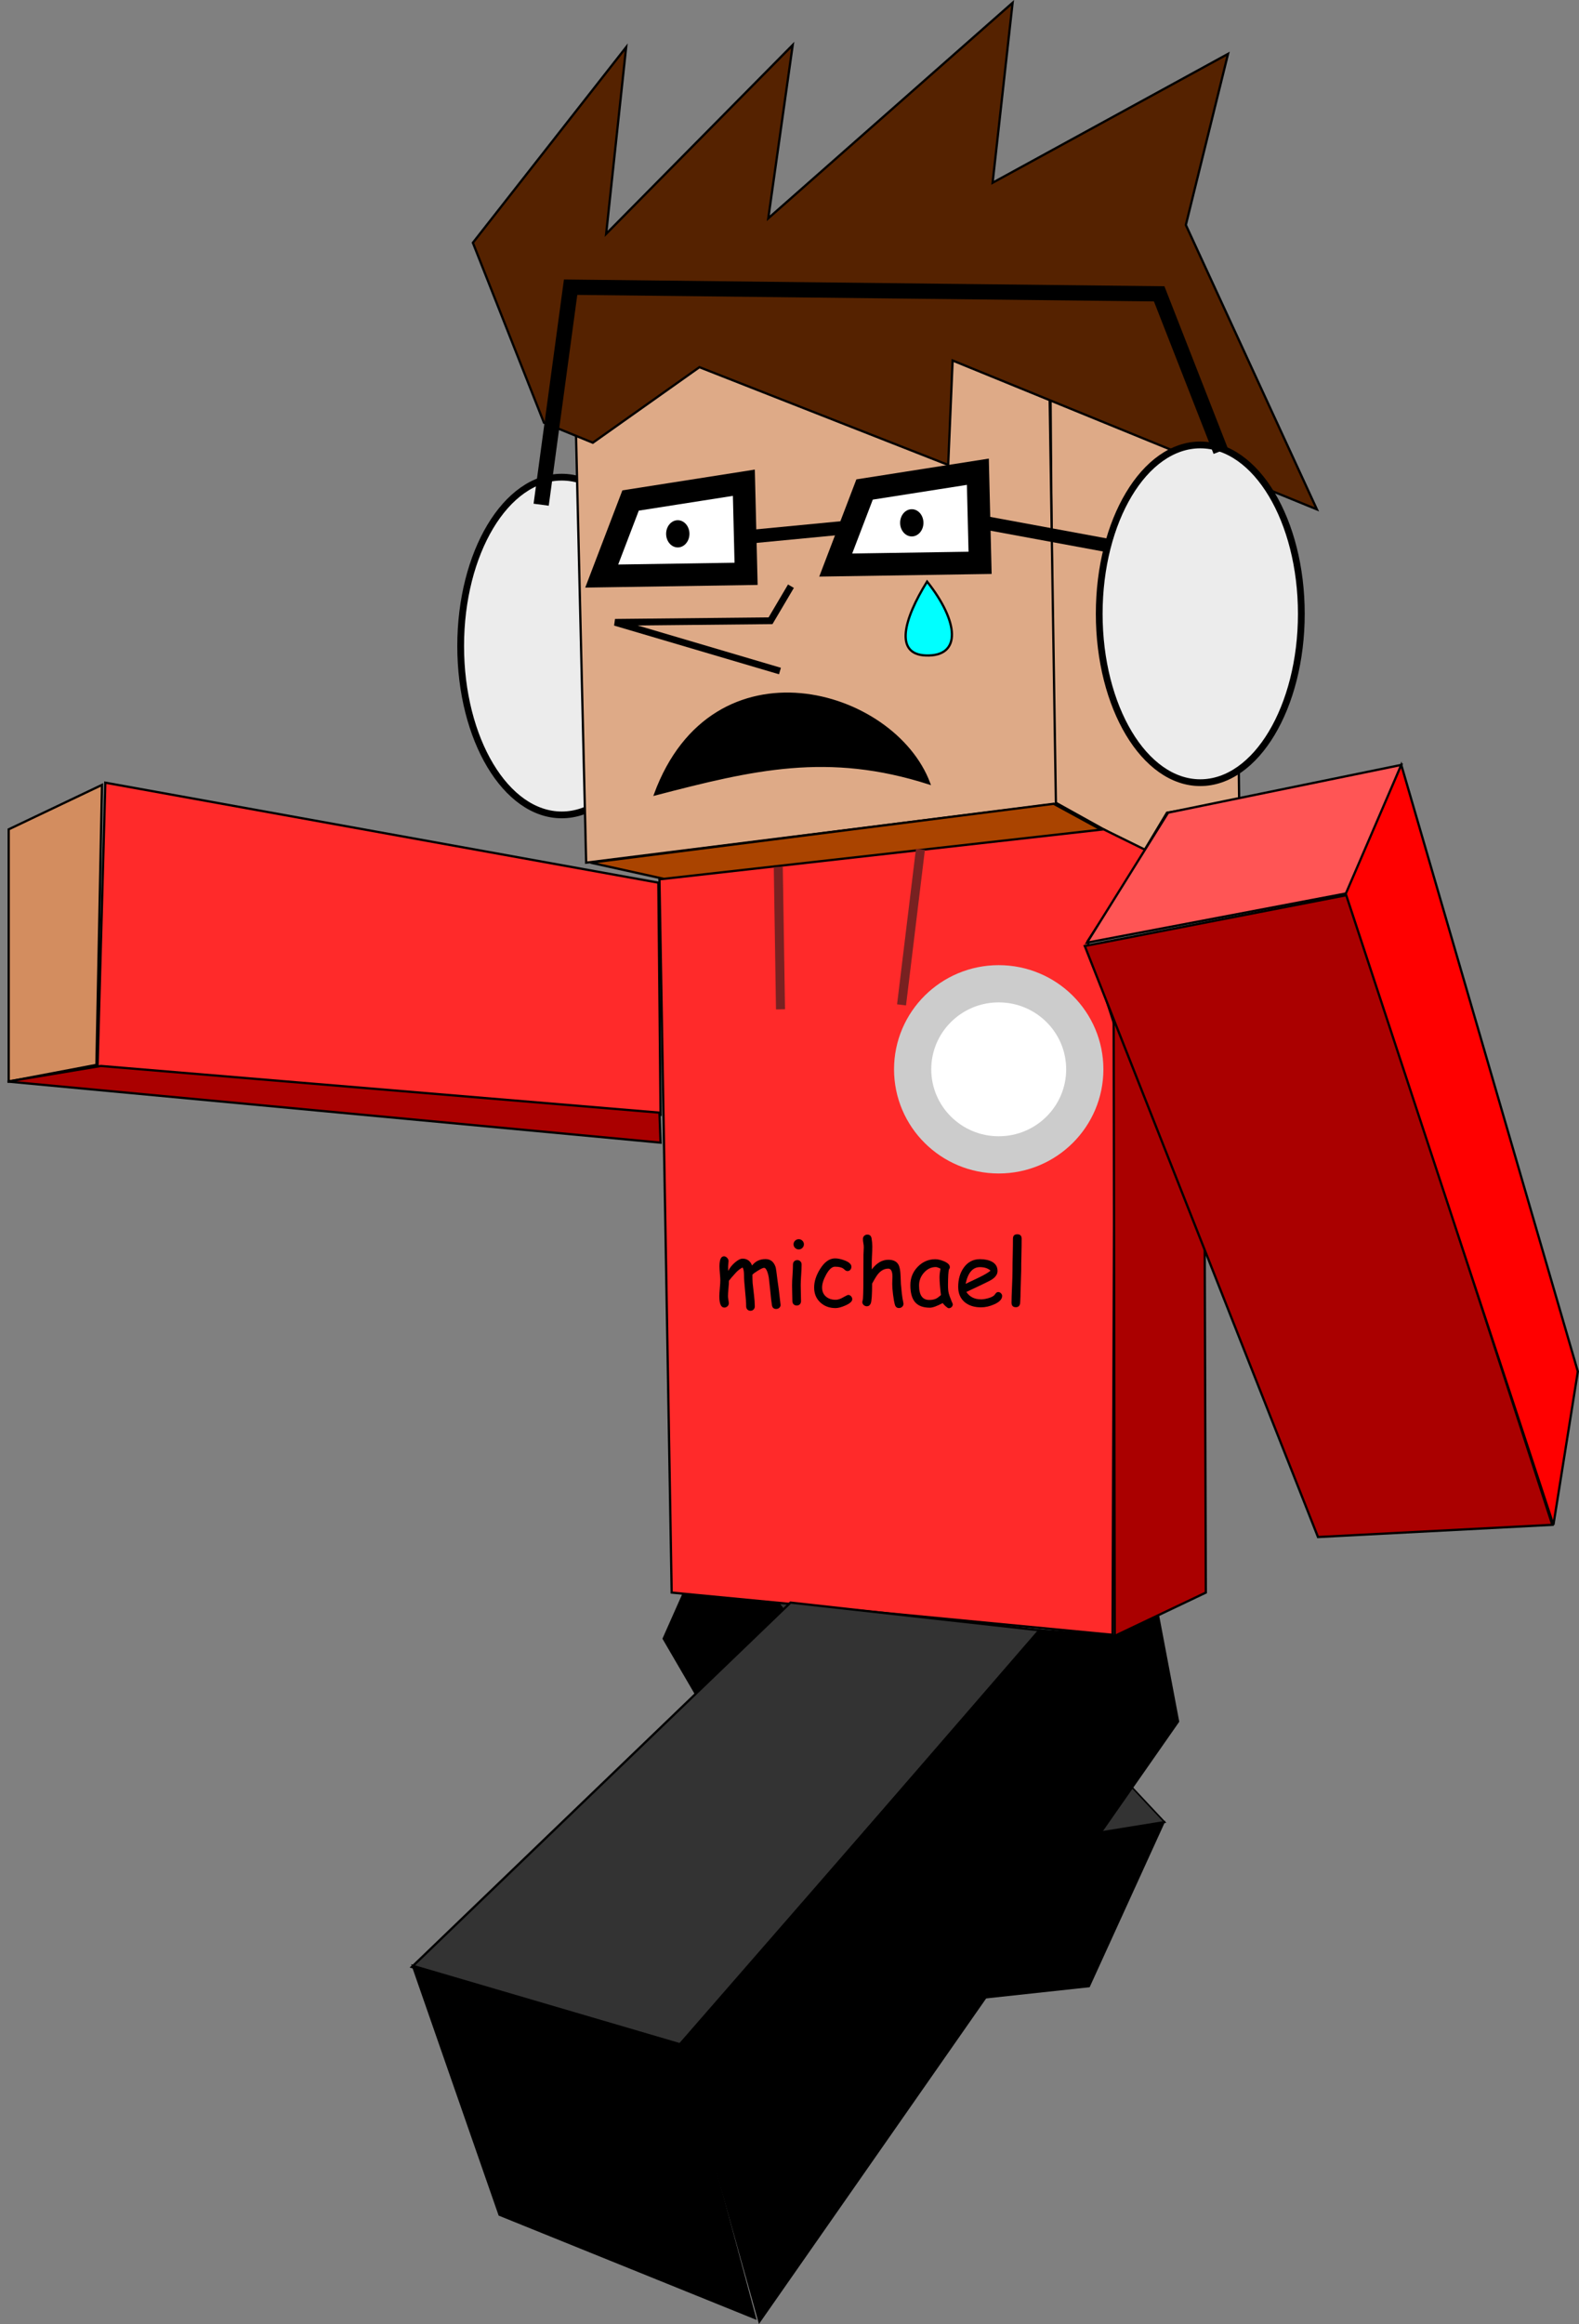 <?xml version="1.0" encoding="UTF-8" standalone="no"?>
<!-- Created with Inkscape (http://www.inkscape.org/) -->

<svg
   width="185.239mm"
   height="272.525mm"
   viewBox="0 0 185.239 272.525"
   version="1.1"
   id="svg5327"
   xml:space="preserve"
   inkscape:version="1.2.2 (b0a8486541, 2022-12-01)"
   sodipodi:docname="michael mell.svg"
   xmlns:inkscape="http://www.inkscape.org/namespaces/inkscape"
   xmlns:sodipodi="http://sodipodi.sourceforge.net/DTD/sodipodi-0.dtd"
   xmlns="http://www.w3.org/2000/svg"
   xmlns:svg="http://www.w3.org/2000/svg"><rect x="0" y="0" width="185.239" height="272.525" fill="#808080" stroke="none"/><sodipodi:namedview
     id="namedview5329"
     pagecolor="#ffffff"
     bordercolor="#666666"
     borderopacity="1.0"
     inkscape:showpageshadow="2"
     inkscape:pageopacity="0.0"
     inkscape:pagecheckerboard="0"
     inkscape:deskcolor="#d1d1d1"
     inkscape:document-units="mm"
     showgrid="false"
     inkscape:zoom="0.50772211"
     inkscape:cx="-91.585532"
     inkscape:cy="581.0265"
     inkscape:window-width="1920"
     inkscape:window-height="990"
     inkscape:window-x="0"
     inkscape:window-y="0"
     inkscape:window-maximized="1"
     inkscape:current-layer="svg5327" /><defs
     id="defs5324"><rect
       x="347.631"
       y="505.69"
       width="150.181"
       height="90.108"
       id="rect9300" /></defs><g
     inkscape:groupmode="layer"
     id="layer4"
     inkscape:label="Michael"
     transform="translate(-8.361,9.966)"><g
       id="g5881"
       inkscape:label="Right Arm"><path
         style="fill:#ff2a2a;stroke:#000000;stroke-width:0.265px;stroke-linecap:butt;stroke-linejoin:miter;stroke-opacity:1"
         d="m 85.594,93.541 0.261,27.228 -66.052,-5.602 0.912,-33.352 z"
         id="path5832" /><path
         style="fill:#d38d5f;stroke:#000000;stroke-width:0.265px;stroke-linecap:butt;stroke-linejoin:miter;stroke-opacity:1"
         d="M 20.324,82.076 9.38,87.287 V 116.861 l 10.292,-1.954 z"
         id="path5834" /><path
         style="fill:#aa0000;stroke:#000000;stroke-width:0.265px;stroke-linecap:butt;stroke-linejoin:miter;stroke-opacity:1"
         d="m 9.25,116.861 76.604,7.165 -0.13,-3.518 -65.531,-5.472 z"
         id="path5836" /></g><g
       id="g5876"
       inkscape:label="Head"><ellipse
         style="fill:#ececec;stroke:#000000;stroke-width:0.794;stroke-linecap:round;stroke-linejoin:round;stroke-dasharray:none;paint-order:markers stroke fill"
         id="path6810-3"
         cx="74.259"
         cy="65.791"
         rx="11.855"
         ry="19.802" /><path
         style="fill:#deaa87;stroke:#000000;stroke-width:0.265px;stroke-linecap:butt;stroke-linejoin:miter;stroke-opacity:1"
         d="m 131.452,16.676 0.521,67.355 10.553,5.863 2.736,-4.56 8.468,-1.433 -0.521,-44.946 z"
         id="path5838" /><path
         style="fill:#deaa87;stroke:#000000;stroke-width:0.265px;stroke-linecap:butt;stroke-linejoin:miter;stroke-opacity:1"
         d="M 131.192,16.806 75.692,30.746 77.126,91.196 132.234,84.291 Z"
         id="path5840"
         inkscape:label="path5840" /><path
         style="display:inline;fill:#aa4400;stroke:#000000;stroke-width:0.265px;stroke-linecap:butt;stroke-linejoin:miter;stroke-opacity:1"
         d="m 77.647,91.196 8.859,1.954 51.2,-5.732 -5.732,-3.127 z"
         id="path5842" /><path
         style="fill:#552200;stroke:#000000;stroke-width:0.265px;stroke-linecap:butt;stroke-linejoin:miter;stroke-opacity:1"
         d="M 72.175,39.605 63.837,18.5 81.816,-4.43 79.471,17.457 101.358,-4.69 98.491,15.634 127.153,-9.641 124.808,11.465 152.427,-3.648 147.476,16.415 162.85,49.767 120.118,32.309 119.597,44.556 90.414,33.091 77.907,41.95 Z"
         id="path5949"
         inkscape:label="Hair" /><g
         id="g5962"
         inkscape:label="Glass"><path
           style="fill:#ffffff;stroke:#000000;stroke-width:2.646;stroke-linecap:butt;stroke-linejoin:miter;stroke-dasharray:none;stroke-opacity:1"
           d="m 82.337,48.725 13.289,-2.084 0.261,10.683 -16.936,0.261 z"
           id="path5952" /><ellipse
           style="fill:#000000;stroke-width:2.646;stroke-linecap:round;stroke-linejoin:round;stroke-dasharray:none;paint-order:markers stroke fill"
           id="path5956"
           cx="87.874"
           cy="52.633"
           rx="1.368"
           ry="1.596" /></g><g
         id="g5968"
         inkscape:label="Glass 2"
         transform="translate(27.452,-1.29)"><path
           style="fill:#ffffff;stroke:#000000;stroke-width:2.646;stroke-linecap:butt;stroke-linejoin:miter;stroke-dasharray:none;stroke-opacity:1"
           d="m 82.337,48.725 13.289,-2.084 0.261,10.683 -16.936,0.261 z"
           id="path5964" /><ellipse
           style="fill:#000000;stroke-width:2.646;stroke-linecap:round;stroke-linejoin:round;stroke-dasharray:none;paint-order:markers stroke fill"
           id="ellipse5966"
           cx="87.874"
           cy="52.633"
           rx="1.368"
           ry="1.596" /></g><path
         style="fill:none;stroke:#000000;stroke-width:1.587;stroke-linecap:butt;stroke-linejoin:miter;stroke-dasharray:none;stroke-opacity:1"
         d="m 95.438,53.062 13.45,-1.29"
         id="path5970" /><path
         style="fill:none;stroke:#000000;stroke-width:1.587;stroke-linecap:butt;stroke-linejoin:miter;stroke-dasharray:none;stroke-opacity:1"
         d="m 123.259,51.22 23.952,4.422 -0.553,6.817"
         id="path5972" /><path
         style="fill:none;stroke:#000000;stroke-width:0.794;stroke-linecap:butt;stroke-linejoin:miter;stroke-dasharray:none;stroke-opacity:1"
         d="m 101.15,58.774 -2.395,4.053 -18.24,0.184 19.346,5.712"
         id="path6700" /><path
         style="fill:#000000;stroke:#000000;stroke-width:0.265px;stroke-linecap:butt;stroke-linejoin:miter;stroke-opacity:1"
         d="M 85.212,83.186 C 92.006,64.731 113.202,70.772 117.363,81.896 105.49,78.095 96.756,80.181 85.212,83.186 Z"
         id="path6704"
         sodipodi:nodetypes="ccc" /><ellipse
         style="fill:#ececec;stroke:#000000;stroke-width:0.794;stroke-linecap:round;stroke-linejoin:round;stroke-dasharray:none;paint-order:markers stroke fill"
         id="path6810"
         cx="149.17"
         cy="62.013"
         rx="11.855"
         ry="19.802" /><path
         style="color:#000000;fill:#e6e6e6;stroke:#000000;-inkscape-stroke:none;paint-order:stroke fill markers"
         d="m 74.955,23.311 -3.434,25.361 0.787,0.105 3.34,-24.666 68.43,0.775 6.938,17.729 0.738,-0.289 -7.133,-18.227 z"
         id="path6812" /><path
         style="fill:#00ffff;stroke:#000000;stroke-width:0.265px;stroke-linecap:butt;stroke-linejoin:miter;stroke-opacity:1"
         d="m 117.121,58.235 c -2.748,4.419 -3.862,8.539 -0.13,8.664 4.221,0.14 3.853,-3.982 0.13,-8.664 z"
         id="path9194"
         sodipodi:nodetypes="csc" /></g><g
       id="g5894"
       inkscape:label="Right Leg (bad)"
       transform="matrix(-0.694,-0.053,-0.123,0.583,211.494,78.075)"
       style="display:inline"><path
         style="fill:#333333;stroke:#000000;stroke-width:0.265px;stroke-linecap:butt;stroke-linejoin:miter;stroke-opacity:1"
         d="m 101.097,177.962 -44.425,42.732 31.397,9.12 42.341,-48.594 z"
         id="path5888" /><path
         style="fill:#000000;stroke:#000000;stroke-width:0.265px;stroke-linecap:butt;stroke-linejoin:miter;stroke-opacity:1"
         d="m 56.802,220.563 6.717,33.788 33.409,7.511 -8.598,-32.049 z"
         id="path5890"
         sodipodi:nodetypes="ccccc" /><path
         style="fill:#000000;stroke:#000000;stroke-width:0.265px;stroke-linecap:butt;stroke-linejoin:miter;stroke-opacity:1"
         d="m 88.33,229.683 9.12,32.57 49.115,-70.351 -2.345,-12.377 -4.56,2.345 -9.38,-0.651 z"
         id="path5892" /></g><g
       id="g5871"
       inkscape:label="Body"
       style="display:inline"><path
         style="fill:#ff2a2a;stroke:#000000;stroke-width:0.265px;stroke-linecap:butt;stroke-linejoin:miter;stroke-opacity:1"
         d="m 85.724,93.15 1.433,83.639 51.721,4.951 0.256,-71.407 -3.194,-9.902 6.924,-10.669 -5.028,-2.474 z"
         id="path5844"
         sodipodi:nodetypes="cccccccc" /><path
         style="fill:#aa0000;stroke:#000000;stroke-width:0.265px;stroke-linecap:butt;stroke-linejoin:miter;stroke-opacity:1"
         d="m 139.008,109.435 10.683,26.968 0.13,40.387 -10.683,5.081 z"
         id="path5846"
         inkscape:label="path5846" /><ellipse
         style="fill:#ffffff;stroke:#cccccc;stroke-width:4.366;stroke-linecap:round;stroke-linejoin:round;stroke-dasharray:none;paint-order:stroke fill markers"
         id="path7010"
         cx="125.524"
         cy="115.428"
         rx="10.097"
         ry="10.032" /><path
         style="fill:#782121;stroke:#782121;stroke-width:1.058;stroke-linecap:butt;stroke-linejoin:miter;stroke-dasharray:none;stroke-opacity:1"
         d="m 99.664,91.717 0.261,16.676"
         id="path7012" /><path
         style="fill:#782121;stroke:#782121;stroke-width:1.058;stroke-linecap:butt;stroke-linejoin:miter;stroke-dasharray:none;stroke-opacity:1"
         d="m 116.34,89.632 -2.215,18.239"
         id="path7014" /><g
         aria-label="michael"
         id="text9298"
         style="font-size:40px;line-height:1.25;font-family:'Comic Sans MS';-inkscape-font-specification:'Comic Sans MS';white-space:pre;shape-inside:url(#rect9300)"
         inkscape:label="michael text"
         transform="scale(0.265)"><path
           d="m 375.15,541.626 q -1.602,0 -1.875,-1.699 -0.352,-2.148 -0.703,-6.055 l -0.664,-6.055 q -0.195,-1.348 -0.664,-2.637 -0.664,-1.758 -1.445,-1.758 -0.723,0 -2.695,1.23 -1.875,1.133 -2.461,1.816 -0.019,1.836 0.098,3.672 l 0.586,5.215 q 0.371,3.086 0.371,5.098 0,0.859 -0.547,1.406 -0.527,0.566 -1.367,0.566 -0.84,0 -1.387,-0.566 -0.527,-0.547 -0.527,-1.406 0,-2.363 -0.488,-6.973 -0.469,-4.629 -0.469,-6.992 0,-2.07 -0.586,-3.223 -1.367,0.625 -2.773,2.031 l -2.305,2.578 q -0.312,0.469 -0.996,1.23 0,1.172 -0.215,3.457 -0.215,2.285 -0.215,3.379 0,0.586 0.176,1.641 0.195,1.055 0.195,1.523 0,0.801 -0.605,1.348 -0.586,0.547 -1.387,0.547 -2.207,0 -2.207,-5.02 0,-1.172 0.215,-3.496 0.215,-2.324 0.215,-3.496 0,-1.035 -0.195,-3.105 -0.176,-2.07 -0.176,-3.125 0,-4.434 1.992,-4.434 0.762,0 1.387,0.664 0.645,0.664 0.645,1.445 0,0.371 -0.098,1.152 -0.098,0.781 -0.098,1.191 l 0.039,2.051 q 1.016,-2.09 2.988,-3.77 1.973,-1.699 3.359,-1.699 3.066,0 4.219,3.047 1.074,-1.426 2.559,-2.129 1.484,-0.723 3.398,-0.723 3.262,0 4.453,3.516 0.234,0.703 0.801,5.488 0.547,3.359 1.406,11.191 0.059,0.781 -0.527,1.328 -0.586,0.547 -1.426,0.547 z"
           id="path9304" /><path
           d="m 385.15,515.278 q -0.938,0 -1.621,-0.664 -0.684,-0.664 -0.684,-1.602 0,-0.938 0.684,-1.602 0.684,-0.664 1.621,-0.664 0.938,0 1.602,0.664 0.684,0.664 0.684,1.602 0,0.938 -0.684,1.602 -0.664,0.664 -1.602,0.664 z m 0.879,15.859 q 0,1.172 0.059,3.516 0.078,2.324 0.078,3.496 0,0.859 -0.527,1.406 -0.527,0.547 -1.387,0.547 -0.84,0 -1.387,-0.547 -0.527,-0.547 -0.527,-1.406 0,-1.172 -0.078,-3.496 -0.059,-2.344 -0.059,-3.516 0,-1.836 0.195,-4.57 0.195,-2.754 0.195,-4.59 0,-0.879 0.527,-1.426 0.547,-0.547 1.387,-0.547 0.84,0 1.367,0.547 0.547,0.547 0.547,1.426 0,1.836 -0.195,4.59 -0.195,2.734 -0.195,4.57 z"
           id="path9306" /><path
           d="m 401.459,541.235 q -4.004,0 -6.68,-2.422 -2.812,-2.539 -2.812,-6.699 0,-3.965 2.637,-8.184 2.93,-4.688 6.602,-4.688 1.914,0 4.277,0.898 2.988,1.152 2.988,2.812 0,0.742 -0.488,1.328 -0.488,0.566 -1.211,0.566 -0.566,0 -0.996,-0.332 -0.41,-0.352 -0.801,-0.684 -1.152,-0.918 -3.77,-0.918 -1.992,0 -3.945,3.555 -1.777,3.262 -1.777,5.645 0,2.578 1.758,4.062 1.641,1.387 4.219,1.387 1.172,0 2.5,-0.625 l 2.266,-1.211 q 0.586,-0.312 0.84,-0.312 0.723,0 1.25,0.586 0.527,0.566 0.527,1.309 0,1.426 -3.008,2.754 -2.637,1.172 -4.375,1.172 z"
           id="path9308" /><path
           d="m 429.525,541.216 q -1.387,0 -1.816,-1.484 -0.449,-1.602 -0.82,-4.551 -0.352,-2.832 -0.352,-4.648 0,-0.508 0.039,-1.543 0.059,-1.035 0.059,-1.543 0,-3.672 -1.836,-3.672 -2.48,0 -4.434,2.246 -0.996,1.152 -2.734,4.395 0,7.441 -0.625,8.809 -0.547,1.211 -1.699,1.211 -0.801,0 -1.406,-0.547 -0.605,-0.547 -0.605,-1.328 0,-0.273 0.176,-0.859 0.156,-0.488 0.215,-2.852 l 0.059,-2.891 0.059,-14.355 q 0.137,-2.422 0.137,-3.262 0,-0.996 -0.195,-1.875 -0.176,-0.898 -0.176,-1.855 0,-0.82 0.566,-1.348 0.566,-0.547 1.387,-0.547 1.602,0 1.875,1.719 0.312,1.895 0.312,3.418 0,2.051 -0.137,4.277 -0.117,2.129 -0.098,4.277 l 0.019,1.719 q 1.602,-2.148 3.418,-3.203 1.836,-1.074 3.887,-1.074 3.242,0 4.453,2.109 0.859,1.484 0.977,5 l 0.156,3.73 0.391,4.062 q 0.273,2.285 0.664,4.023 0.078,0.332 0.078,0.566 0,0.801 -0.586,1.328 -0.586,0.547 -1.406,0.547 z"
           id="path9310" /><path
           d="m 451.537,541.294 q -0.371,0 -1.348,-0.859 -0.879,-0.801 -1.309,-1.426 -1.875,1.016 -3.301,1.523 -1.426,0.527 -2.383,0.527 -4.57,0 -6.66,-2.578 -1.973,-2.422 -1.973,-7.422 0,-4.727 3.242,-8.086 3.262,-3.359 7.773,-3.359 1.699,0 3.809,0.879 2.656,1.094 2.656,2.637 0,0.527 -0.391,0.938 -0.195,0.742 -0.312,2.441 -0.098,1.699 -0.117,4.355 -0.019,2.422 0.332,3.828 0.195,0.859 1.23,3.438 0.137,0.352 0.449,1.035 l 0.117,0.332 q 0,0.781 -0.547,1.289 -0.547,0.508 -1.27,0.508 z m -4.062,-13.574 q 0,-0.84 0.098,-1.816 0.117,-0.996 0.332,-2.109 -0.723,-0.371 -1.25,-0.547 -0.508,-0.176 -0.82,-0.176 -3.027,0 -5.234,2.48 -2.188,2.461 -2.188,5.684 0,3.203 1.133,4.805 1.133,1.602 3.398,1.602 1.875,0 3.184,-0.684 0.703,-0.371 1.973,-1.484 -0.625,-5.176 -0.625,-7.754 z"
           id="path9312" /><path
           d="m 465.873,540.903 q -4.414,0 -7.148,-2.207 -2.988,-2.441 -2.988,-6.836 0,-5.078 2.461,-8.516 2.676,-3.75 7.148,-3.75 3.242,0 5.293,1.094 2.52,1.348 2.52,4.141 0,1.953 -2.207,3.555 -0.977,0.703 -4.141,2.188 l -7.461,3.535 q 1.094,1.621 2.715,2.441 1.641,0.82 3.809,0.82 1.348,0 3.164,-0.508 2.305,-0.645 2.969,-1.68 0.664,-1.055 1.426,-1.055 0.684,0 1.211,0.527 0.547,0.508 0.547,1.191 0,2.168 -3.496,3.73 -2.988,1.328 -5.82,1.328 z m -0.527,-17.793 q -2.383,0 -3.965,1.855 -1.582,1.836 -2.363,5.547 l 5.996,-2.852 q 3.535,-1.719 5.039,-2.988 -1.68,-1.562 -4.707,-1.562 z"
           id="path9314" /><path
           d="m 483.627,524.653 -0.293,9.707 q 0,1.543 -0.156,4.531 -0.195,1.953 -1.914,1.953 -1.914,0 -1.914,-1.992 0,-2.363 0.215,-7.09 0.215,-4.746 0.215,-7.109 0,-3.086 0.098,-7.051 0.098,-3.984 0.098,-7.07 0,-1.953 1.914,-1.953 1.934,0 1.934,1.953 0,3.086 -0.098,7.07 -0.098,3.965 -0.098,7.051 z"
           id="path9316" /></g></g><g
       id="g5886"
       inkscape:label="Left Arm"
       style="display:inline"><path
         style="fill:#ff5555;stroke:#000000;stroke-width:0.265px;stroke-linecap:butt;stroke-linejoin:miter;stroke-opacity:1"
         d="m 145.392,85.333 -9.51,15.243 30.876,-5.863 5.993,-14.982 z"
         id="path5826" /><path
         style="fill:#aa0000;stroke:#000000;stroke-width:0.265px;stroke-linecap:butt;stroke-linejoin:miter;stroke-opacity:1"
         d="m 135.621,100.967 27.359,69.309 27.489,-1.433 -23.971,-73.869 z"
         id="path5828" /><path
         style="fill:#ff0000;stroke:#000000;stroke-width:0.265px;stroke-linecap:butt;stroke-linejoin:miter;stroke-opacity:1"
         d="m 172.751,79.731 20.714,71.133 -2.866,17.979 -24.362,-73.999 z"
         id="path5830" /></g><g
       id="g5857"
       inkscape:label="Left Leg"
       style="display:inline"><path
         style="fill:#333333;stroke:#000000;stroke-width:0.265px;stroke-linecap:butt;stroke-linejoin:miter;stroke-opacity:1"
         d="m 101.097,177.962 -44.425,42.732 31.397,9.12 42.341,-48.594 z"
         id="path5848" /><path
         style="fill:#000000;stroke:#000000;stroke-width:0.265px;stroke-linecap:butt;stroke-linejoin:miter;stroke-opacity:1"
         d="m 56.802,220.563 10.162,29.183 29.964,12.116 -8.598,-32.049 z"
         id="path5850" /><path
         style="fill:#000000;stroke:#000000;stroke-width:0.265px;stroke-linecap:butt;stroke-linejoin:miter;stroke-opacity:1"
         d="m 88.33,229.683 9.12,32.57 49.115,-70.351 -2.345,-12.377 -4.56,2.345 -9.38,-0.651 z"
         id="path5852" /></g></g></svg>
